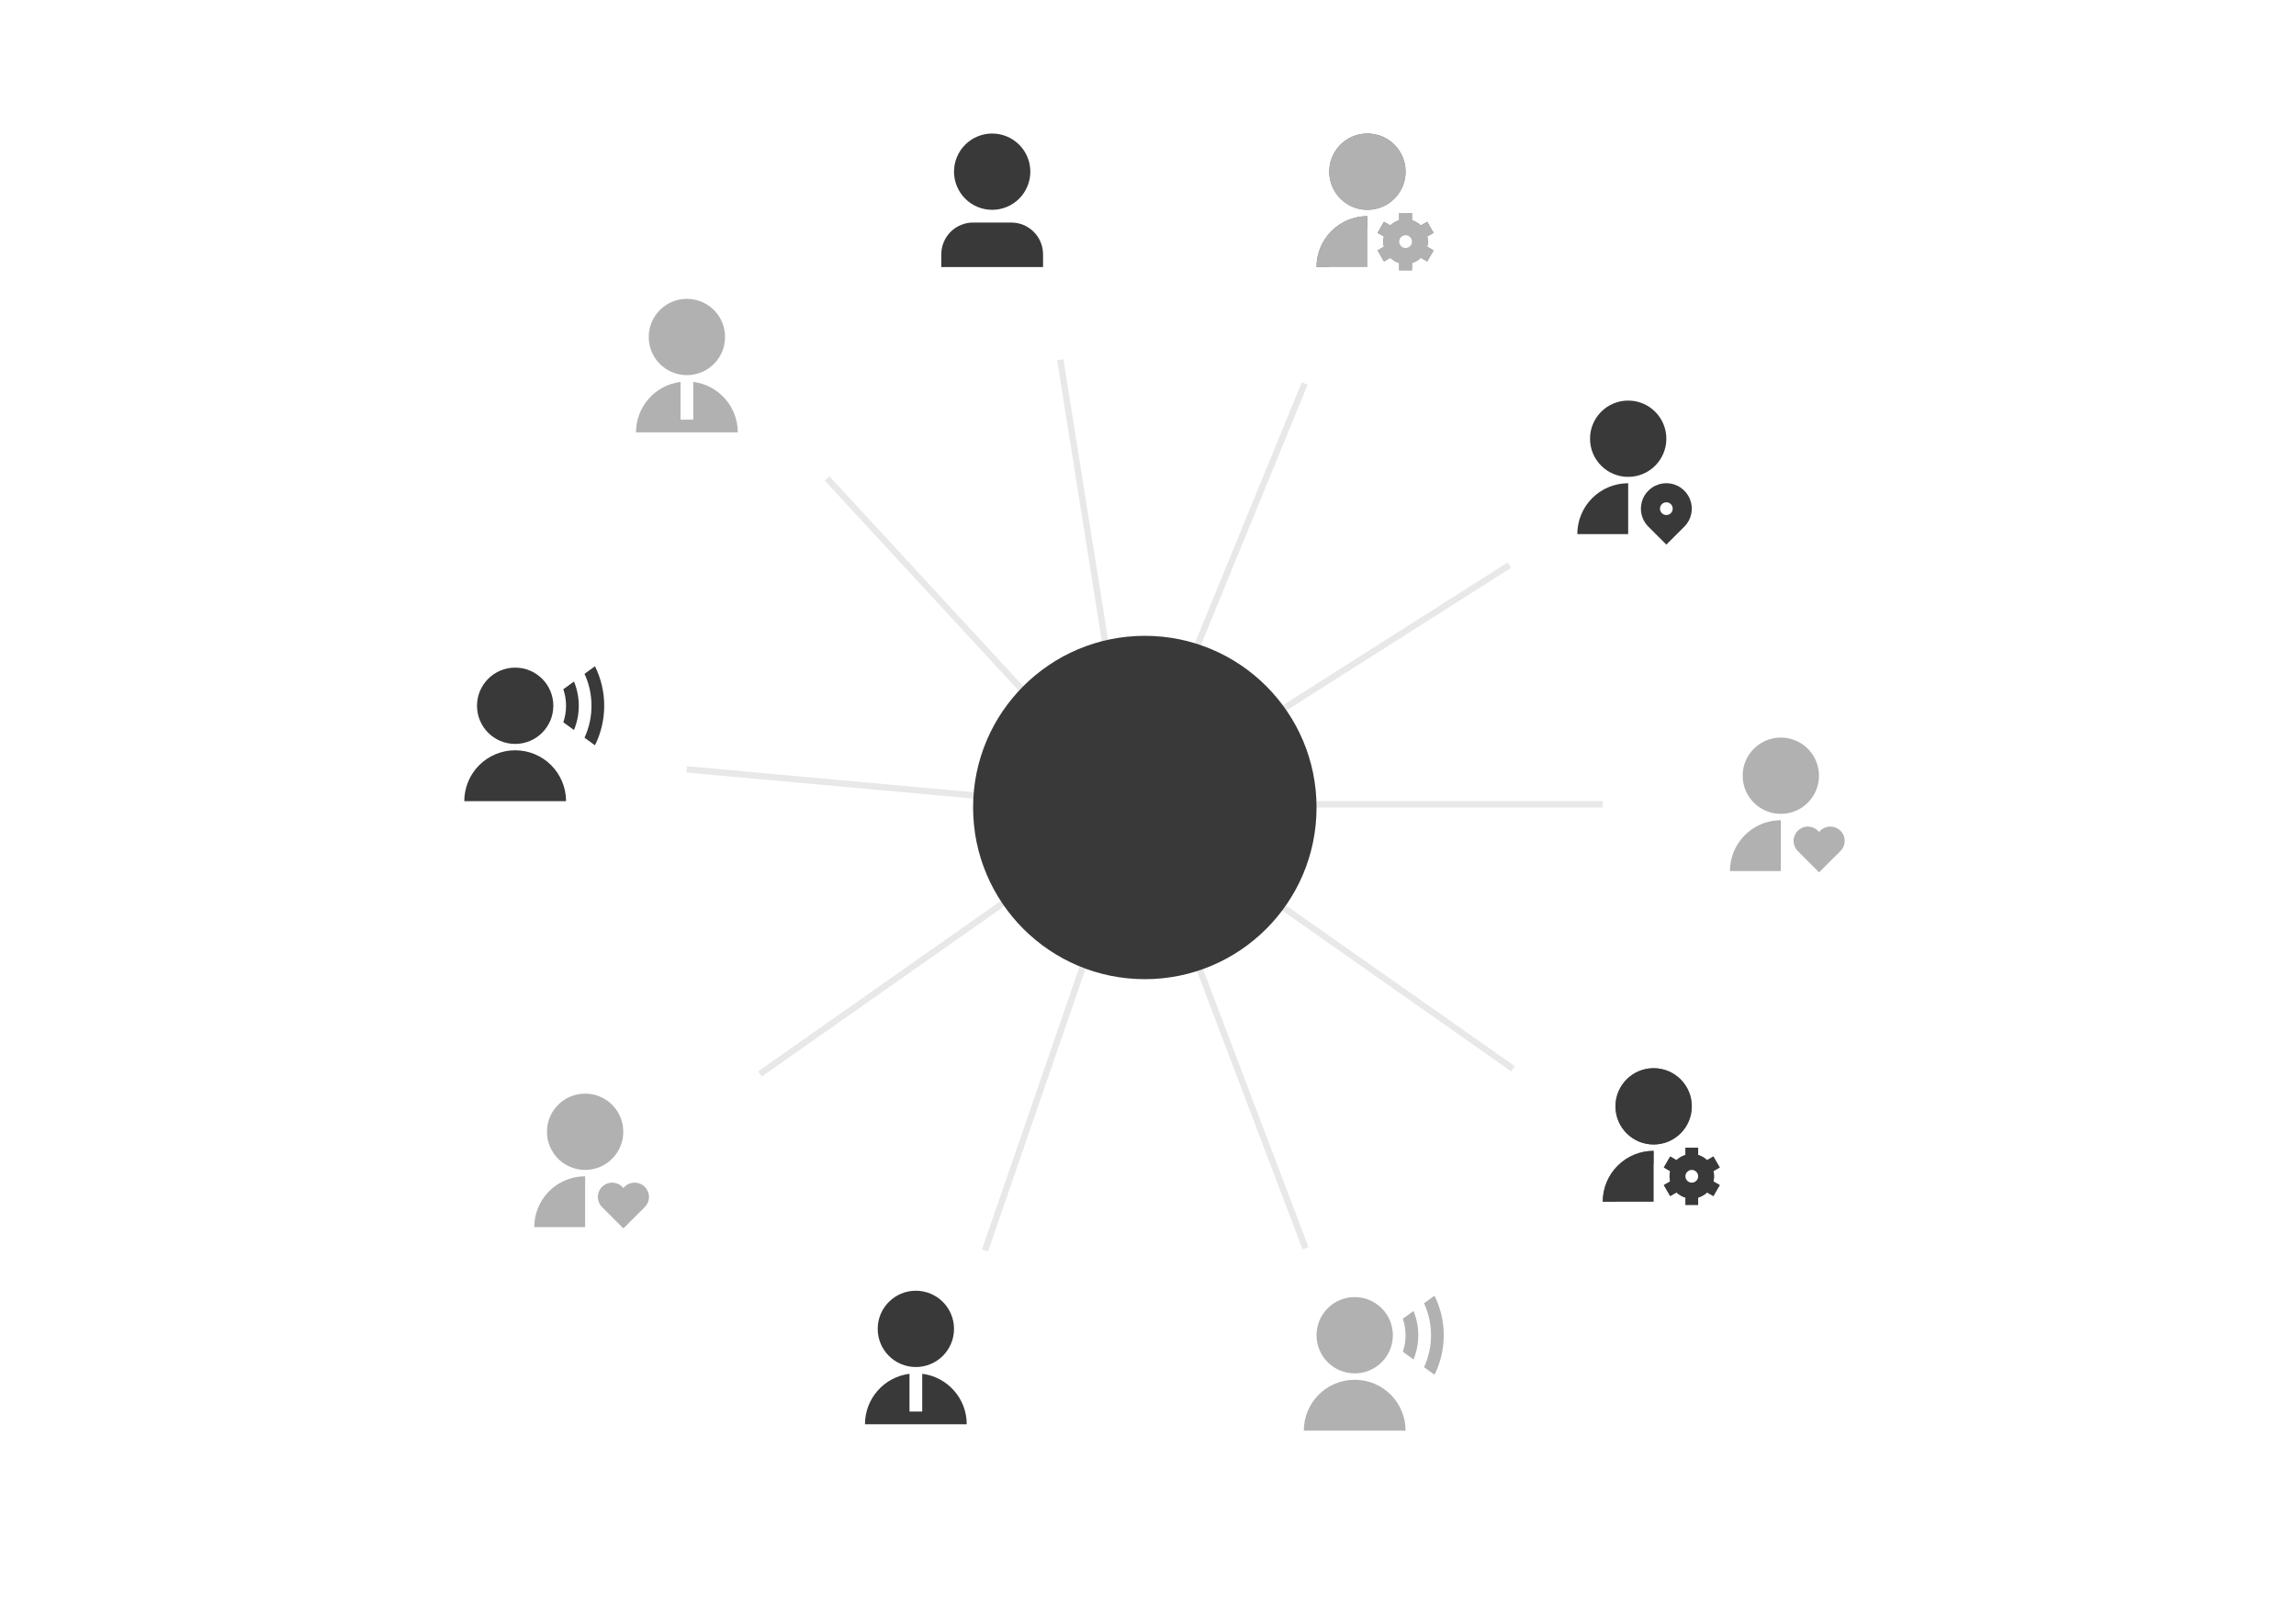 <svg width="361" height="254" viewBox="0 0 361 254" fill="none" xmlns="http://www.w3.org/2000/svg">
<line x1="178.033" y1="127.239" x2="130.033" y2="75.239" stroke="#E8E8E8"/>
<line x1="177.906" y1="126.979" x2="166.706" y2="56.579" stroke="#E8E8E8"/>
<line x1="177.937" y1="126.71" x2="205.137" y2="60.31" stroke="#E8E8E8"/>
<line x1="178.132" y1="126.478" x2="237.332" y2="88.878" stroke="#E8E8E8"/>
<line x1="178" y1="126.5" x2="252" y2="126.5" stroke="#E8E8E8"/>
<line x1="178.687" y1="126.491" x2="237.887" y2="168.091" stroke="#E8E8E8"/>
<line x1="178.868" y1="126.723" x2="205.268" y2="196.323" stroke="#E8E8E8"/>
<line x1="178.873" y1="127.063" x2="154.873" y2="196.663" stroke="#E8E8E8"/>
<line x1="178.687" y1="127.309" x2="119.487" y2="168.909" stroke="#E8E8E8"/>
<line x1="178.355" y1="127.398" x2="107.955" y2="120.998" stroke="#E8E8E8"/>
<circle cx="180" cy="127" r="27" fill="#393939"/>
<path d="M285.841 130.659L286.017 130.836L286.195 130.659C286.404 130.45 286.652 130.284 286.925 130.171C287.198 130.058 287.491 130 287.786 130C288.081 130 288.374 130.058 288.647 130.171C288.92 130.284 289.168 130.45 289.377 130.659C289.586 130.868 289.752 131.116 289.865 131.389C289.978 131.662 290.036 131.955 290.036 132.25C290.036 132.545 289.978 132.838 289.865 133.111C289.752 133.384 289.586 133.632 289.377 133.841L286.017 137.2L282.659 133.841C282.237 133.419 282 132.847 282 132.25C282 131.653 282.237 131.081 282.659 130.659C283.081 130.237 283.653 130 284.25 130C284.847 130 285.419 130.237 285.841 130.659V130.659ZM280 129V137H272C272 134.922 272.809 132.925 274.255 131.432C275.702 129.94 277.673 129.069 279.75 129.004L280 129ZM280 116C283.315 116 286 118.685 286 122C286 125.315 283.315 128 280 128C276.685 128 274 125.315 274 122C274 118.685 276.685 116 280 116Z" fill="#B1B1B1"/>
<path d="M97.841 186.659L98.017 186.836L98.195 186.659C98.404 186.45 98.652 186.284 98.925 186.171C99.198 186.058 99.49 186 99.786 186C100.081 186 100.374 186.058 100.647 186.171C100.92 186.284 101.168 186.45 101.377 186.659C101.586 186.868 101.752 187.116 101.865 187.389C101.978 187.662 102.036 187.955 102.036 188.25C102.036 188.545 101.978 188.838 101.865 189.111C101.752 189.384 101.586 189.632 101.377 189.841L98.017 193.2L94.659 189.841C94.237 189.419 94 188.847 94 188.25C94 187.653 94.237 187.081 94.659 186.659C95.081 186.237 95.653 186 96.25 186C96.847 186 97.419 186.237 97.841 186.659V186.659ZM92 185V193H84C84 190.922 84.809 188.925 86.255 187.432C87.702 185.94 89.673 185.069 91.75 185.004L92 185ZM92 172C95.315 172 98 174.685 98 178C98 181.315 95.315 184 92 184C88.685 184 86 181.315 86 178C86 174.685 88.685 172 92 172Z" fill="#B1B1B1"/>
<path d="M260 181V183C258.409 183 256.883 183.632 255.757 184.757C254.632 185.883 254 187.409 254 189H252C252 186.878 252.843 184.843 254.343 183.343C255.843 181.843 257.878 181 260 181V181ZM260 180C256.685 180 254 177.315 254 174C254 170.685 256.685 168 260 168C263.315 168 266 170.685 266 174C266 177.315 263.315 180 260 180ZM260 178C262.21 178 264 176.21 264 174C264 171.79 262.21 170 260 170C257.79 170 256 171.79 256 174C256 176.21 257.79 178 260 178ZM262.595 185.812C262.468 185.278 262.468 184.723 262.595 184.189L261.603 183.616L262.603 181.884L263.595 182.457C263.993 182.08 264.474 181.802 265 181.645V180.5H267V181.645C267.532 181.803 268.012 182.085 268.405 182.457L269.397 181.884L270.397 183.616L269.405 184.189C269.532 184.722 269.532 185.278 269.405 185.811L270.397 186.384L269.397 188.116L268.405 187.543C268.007 187.92 267.526 188.198 267 188.355V189.5H265V188.355C264.474 188.198 263.993 187.92 263.595 187.543L262.603 188.116L261.603 186.384L262.595 185.812V185.812ZM266 186.5C266.398 186.5 266.779 186.342 267.061 186.061C267.342 185.779 267.5 185.398 267.5 185C267.5 184.602 267.342 184.221 267.061 183.939C266.779 183.658 266.398 183.5 266 183.5C265.602 183.5 265.221 183.658 264.939 183.939C264.658 184.221 264.5 184.602 264.5 185C264.5 185.398 264.658 185.779 264.939 186.061C265.221 186.342 265.602 186.5 266 186.5Z" fill="#727171"/>
<path d="M260 181V189H252C252 186.878 252.843 184.843 254.343 183.343C255.843 181.843 257.878 181 260 181V181ZM260 180C256.685 180 254 177.315 254 174C254 170.685 256.685 168 260 168C263.315 168 266 170.685 266 174C266 177.315 263.315 180 260 180ZM262.595 185.812C262.468 185.278 262.468 184.723 262.595 184.189L261.603 183.616L262.603 181.884L263.595 182.457C263.993 182.08 264.474 181.802 265 181.645V180.5H267V181.645C267.532 181.803 268.012 182.085 268.405 182.457L269.397 181.884L270.397 183.616L269.405 184.189C269.532 184.722 269.532 185.278 269.405 185.811L270.397 186.384L269.397 188.116L268.405 187.543C268.007 187.92 267.526 188.198 267 188.355V189.5H265V188.355C264.474 188.198 263.993 187.92 263.595 187.543L262.603 188.116L261.603 186.384L262.595 185.812V185.812ZM266 184C265.735 184 265.48 184.105 265.293 184.293C265.105 184.48 265 184.735 265 185C265 185.265 265.105 185.52 265.293 185.707C265.48 185.895 265.735 186 266 186C266.265 186 266.52 185.895 266.707 185.707C266.895 185.52 267 185.265 267 185C267 184.735 266.895 184.48 266.707 184.293C266.52 184.105 266.265 184 266 184Z" fill="#393939"/>
<path d="M215 34V36C213.409 36 211.883 36.632 210.757 37.757C209.632 38.883 209 40.409 209 42H207C207 39.878 207.843 37.843 209.343 36.343C210.843 34.843 212.878 34 215 34V34ZM215 33C211.685 33 209 30.315 209 27C209 23.685 211.685 21 215 21C218.315 21 221 23.685 221 27C221 30.315 218.315 33 215 33ZM215 31C217.21 31 219 29.21 219 27C219 24.79 217.21 23 215 23C212.79 23 211 24.79 211 27C211 29.21 212.79 31 215 31ZM217.595 38.812C217.468 38.278 217.468 37.723 217.595 37.189L216.603 36.616L217.603 34.884L218.595 35.457C218.993 35.08 219.474 34.802 220 34.645V33.5H222V34.645C222.532 34.803 223.012 35.085 223.405 35.457L224.397 34.884L225.397 36.616L224.405 37.189C224.532 37.722 224.532 38.278 224.405 38.811L225.397 39.384L224.397 41.116L223.405 40.543C223.007 40.92 222.526 41.198 222 41.355V42.5H220V41.355C219.474 41.198 218.993 40.92 218.595 40.543L217.603 41.116L216.603 39.384L217.595 38.812V38.812ZM221 39.5C221.398 39.5 221.779 39.342 222.061 39.061C222.342 38.779 222.5 38.398 222.5 38C222.5 37.602 222.342 37.221 222.061 36.939C221.779 36.658 221.398 36.5 221 36.5C220.602 36.5 220.221 36.658 219.939 36.939C219.658 37.221 219.5 37.602 219.5 38C219.5 38.398 219.658 38.779 219.939 39.061C220.221 39.342 220.602 39.5 221 39.5Z" fill="#727171"/>
<path d="M215 34V42H207C207 39.878 207.843 37.843 209.343 36.343C210.843 34.843 212.878 34 215 34V34ZM215 33C211.685 33 209 30.315 209 27C209 23.685 211.685 21 215 21C218.315 21 221 23.685 221 27C221 30.315 218.315 33 215 33ZM217.595 38.812C217.468 38.278 217.468 37.723 217.595 37.189L216.603 36.616L217.603 34.884L218.595 35.457C218.993 35.08 219.474 34.802 220 34.645V33.5H222V34.645C222.532 34.803 223.012 35.085 223.405 35.457L224.397 34.884L225.397 36.616L224.405 37.189C224.532 37.722 224.532 38.278 224.405 38.811L225.397 39.384L224.397 41.116L223.405 40.543C223.007 40.92 222.526 41.198 222 41.355V42.5H220V41.355C219.474 41.198 218.993 40.92 218.595 40.543L217.603 41.116L216.603 39.384L217.595 38.812V38.812ZM221 37C220.735 37 220.48 37.105 220.293 37.293C220.105 37.48 220 37.735 220 38C220 38.265 220.105 38.52 220.293 38.707C220.48 38.895 220.735 39 221 39C221.265 39 221.52 38.895 221.707 38.707C221.895 38.52 222 38.265 222 38C222 37.735 221.895 37.48 221.707 37.293C221.52 37.105 221.265 37 221 37Z" fill="#B1B1B1"/>
<path d="M256 76V84H248C248 81.878 248.843 79.843 250.343 78.343C251.843 76.843 253.878 76 256 76V76ZM256 75C252.685 75 250 72.315 250 69C250 65.685 252.685 63 256 63C259.315 63 262 65.685 262 69C262 72.315 259.315 75 256 75ZM264.828 82.828L262 85.657L259.172 82.828C258.612 82.269 258.231 81.556 258.077 80.78C257.923 80.004 258.002 79.2 258.304 78.469C258.607 77.738 259.12 77.113 259.778 76.673C260.435 76.234 261.209 75.999 262 75.999C262.791 75.999 263.565 76.234 264.222 76.673C264.88 77.113 265.393 77.738 265.696 78.469C265.998 79.2 266.077 80.004 265.923 80.78C265.769 81.556 265.388 82.269 264.828 82.828V82.828ZM262 79C261.735 79 261.48 79.105 261.293 79.293C261.105 79.48 261 79.735 261 80C261 80.265 261.105 80.52 261.293 80.707C261.48 80.895 261.735 81 262 81C262.265 81 262.52 80.895 262.707 80.707C262.895 80.52 263 80.265 263 80C263 79.735 262.895 79.48 262.707 79.293C262.52 79.105 262.265 79 262 79Z" fill="#393939"/>
<path d="M73 126C73 123.878 73.843 121.843 75.343 120.343C76.843 118.843 78.878 118 81 118C83.122 118 85.157 118.843 86.657 120.343C88.157 121.843 89 123.878 89 126H73ZM81 117C77.685 117 75 114.315 75 111C75 107.685 77.685 105 81 105C84.315 105 87 107.685 87 111C87 114.315 84.315 117 81 117ZM90.246 107.184C90.745 108.394 91.002 109.691 91 111C91.002 112.309 90.745 113.606 90.246 114.816L88.569 113.596C88.855 112.76 89.001 111.883 89 111C89.001 110.117 88.856 109.24 88.57 108.404L90.246 107.184V107.184ZM93.548 104.784C94.506 106.716 95.003 108.844 95 111C95 113.233 94.477 115.344 93.548 117.216L91.903 116.02C92.628 114.446 93.002 112.733 93 111C93 109.208 92.607 107.507 91.903 105.98L93.548 104.784V104.784Z" fill="#393939"/>
<path d="M205 225C205 222.878 205.843 220.843 207.343 219.343C208.843 217.843 210.878 217 213 217C215.122 217 217.157 217.843 218.657 219.343C220.157 220.843 221 222.878 221 225H205ZM213 216C209.685 216 207 213.315 207 210C207 206.685 209.685 204 213 204C216.315 204 219 206.685 219 210C219 213.315 216.315 216 213 216ZM222.246 206.184C222.745 207.394 223.002 208.691 223 210C223.002 211.309 222.745 212.606 222.246 213.816L220.569 212.596C220.855 211.76 221.001 210.883 221 210C221.001 209.117 220.856 208.24 220.57 207.404L222.246 206.184V206.184ZM225.548 203.784C226.506 205.716 227.003 207.844 227 210C227 212.233 226.477 214.344 225.548 216.216L223.903 215.02C224.628 213.446 225.003 211.733 225 210C225 208.208 224.607 206.507 223.903 204.98L225.548 203.784V203.784Z" fill="#B1B1B1"/>
<path d="M143 216.062V222H145V216.062C148.946 216.554 152 219.92 152 224H136C136 222.051 136.711 220.17 138 218.708C139.289 217.247 141.067 216.306 143 216.062V216.062ZM144 215C140.685 215 138 212.315 138 209C138 205.685 140.685 203 144 203C147.315 203 150 205.685 150 209C150 212.315 147.315 215 144 215Z" fill="#393939"/>
<path d="M107 60.062V66H109V60.062C112.946 60.554 116 63.92 116 68H100C100 66.051 100.711 64.17 102 62.708C103.289 61.247 105.067 60.306 107 60.062V60.062ZM108 59C104.685 59 102 56.315 102 53C102 49.685 104.685 47 108 47C111.315 47 114 49.685 114 53C114 56.315 111.315 59 108 59Z" fill="#B1B1B1"/>
<path d="M164 42H148V40C148 38.674 148.527 37.402 149.464 36.465C150.402 35.527 151.674 35 153 35H159C160.326 35 161.598 35.527 162.536 36.465C163.473 37.402 164 38.674 164 40V42ZM156 33C155.212 33 154.432 32.845 153.704 32.543C152.976 32.242 152.315 31.8 151.757 31.243C151.2 30.686 150.758 30.024 150.457 29.296C150.155 28.568 150 27.788 150 27C150 26.212 150.155 25.432 150.457 24.704C150.758 23.976 151.2 23.314 151.757 22.757C152.315 22.2 152.976 21.758 153.704 21.457C154.432 21.155 155.212 21 156 21C157.591 21 159.117 21.632 160.243 22.757C161.368 23.883 162 25.409 162 27C162 28.591 161.368 30.117 160.243 31.243C159.117 32.368 157.591 33 156 33V33Z" fill="#393939"/>
</svg>
